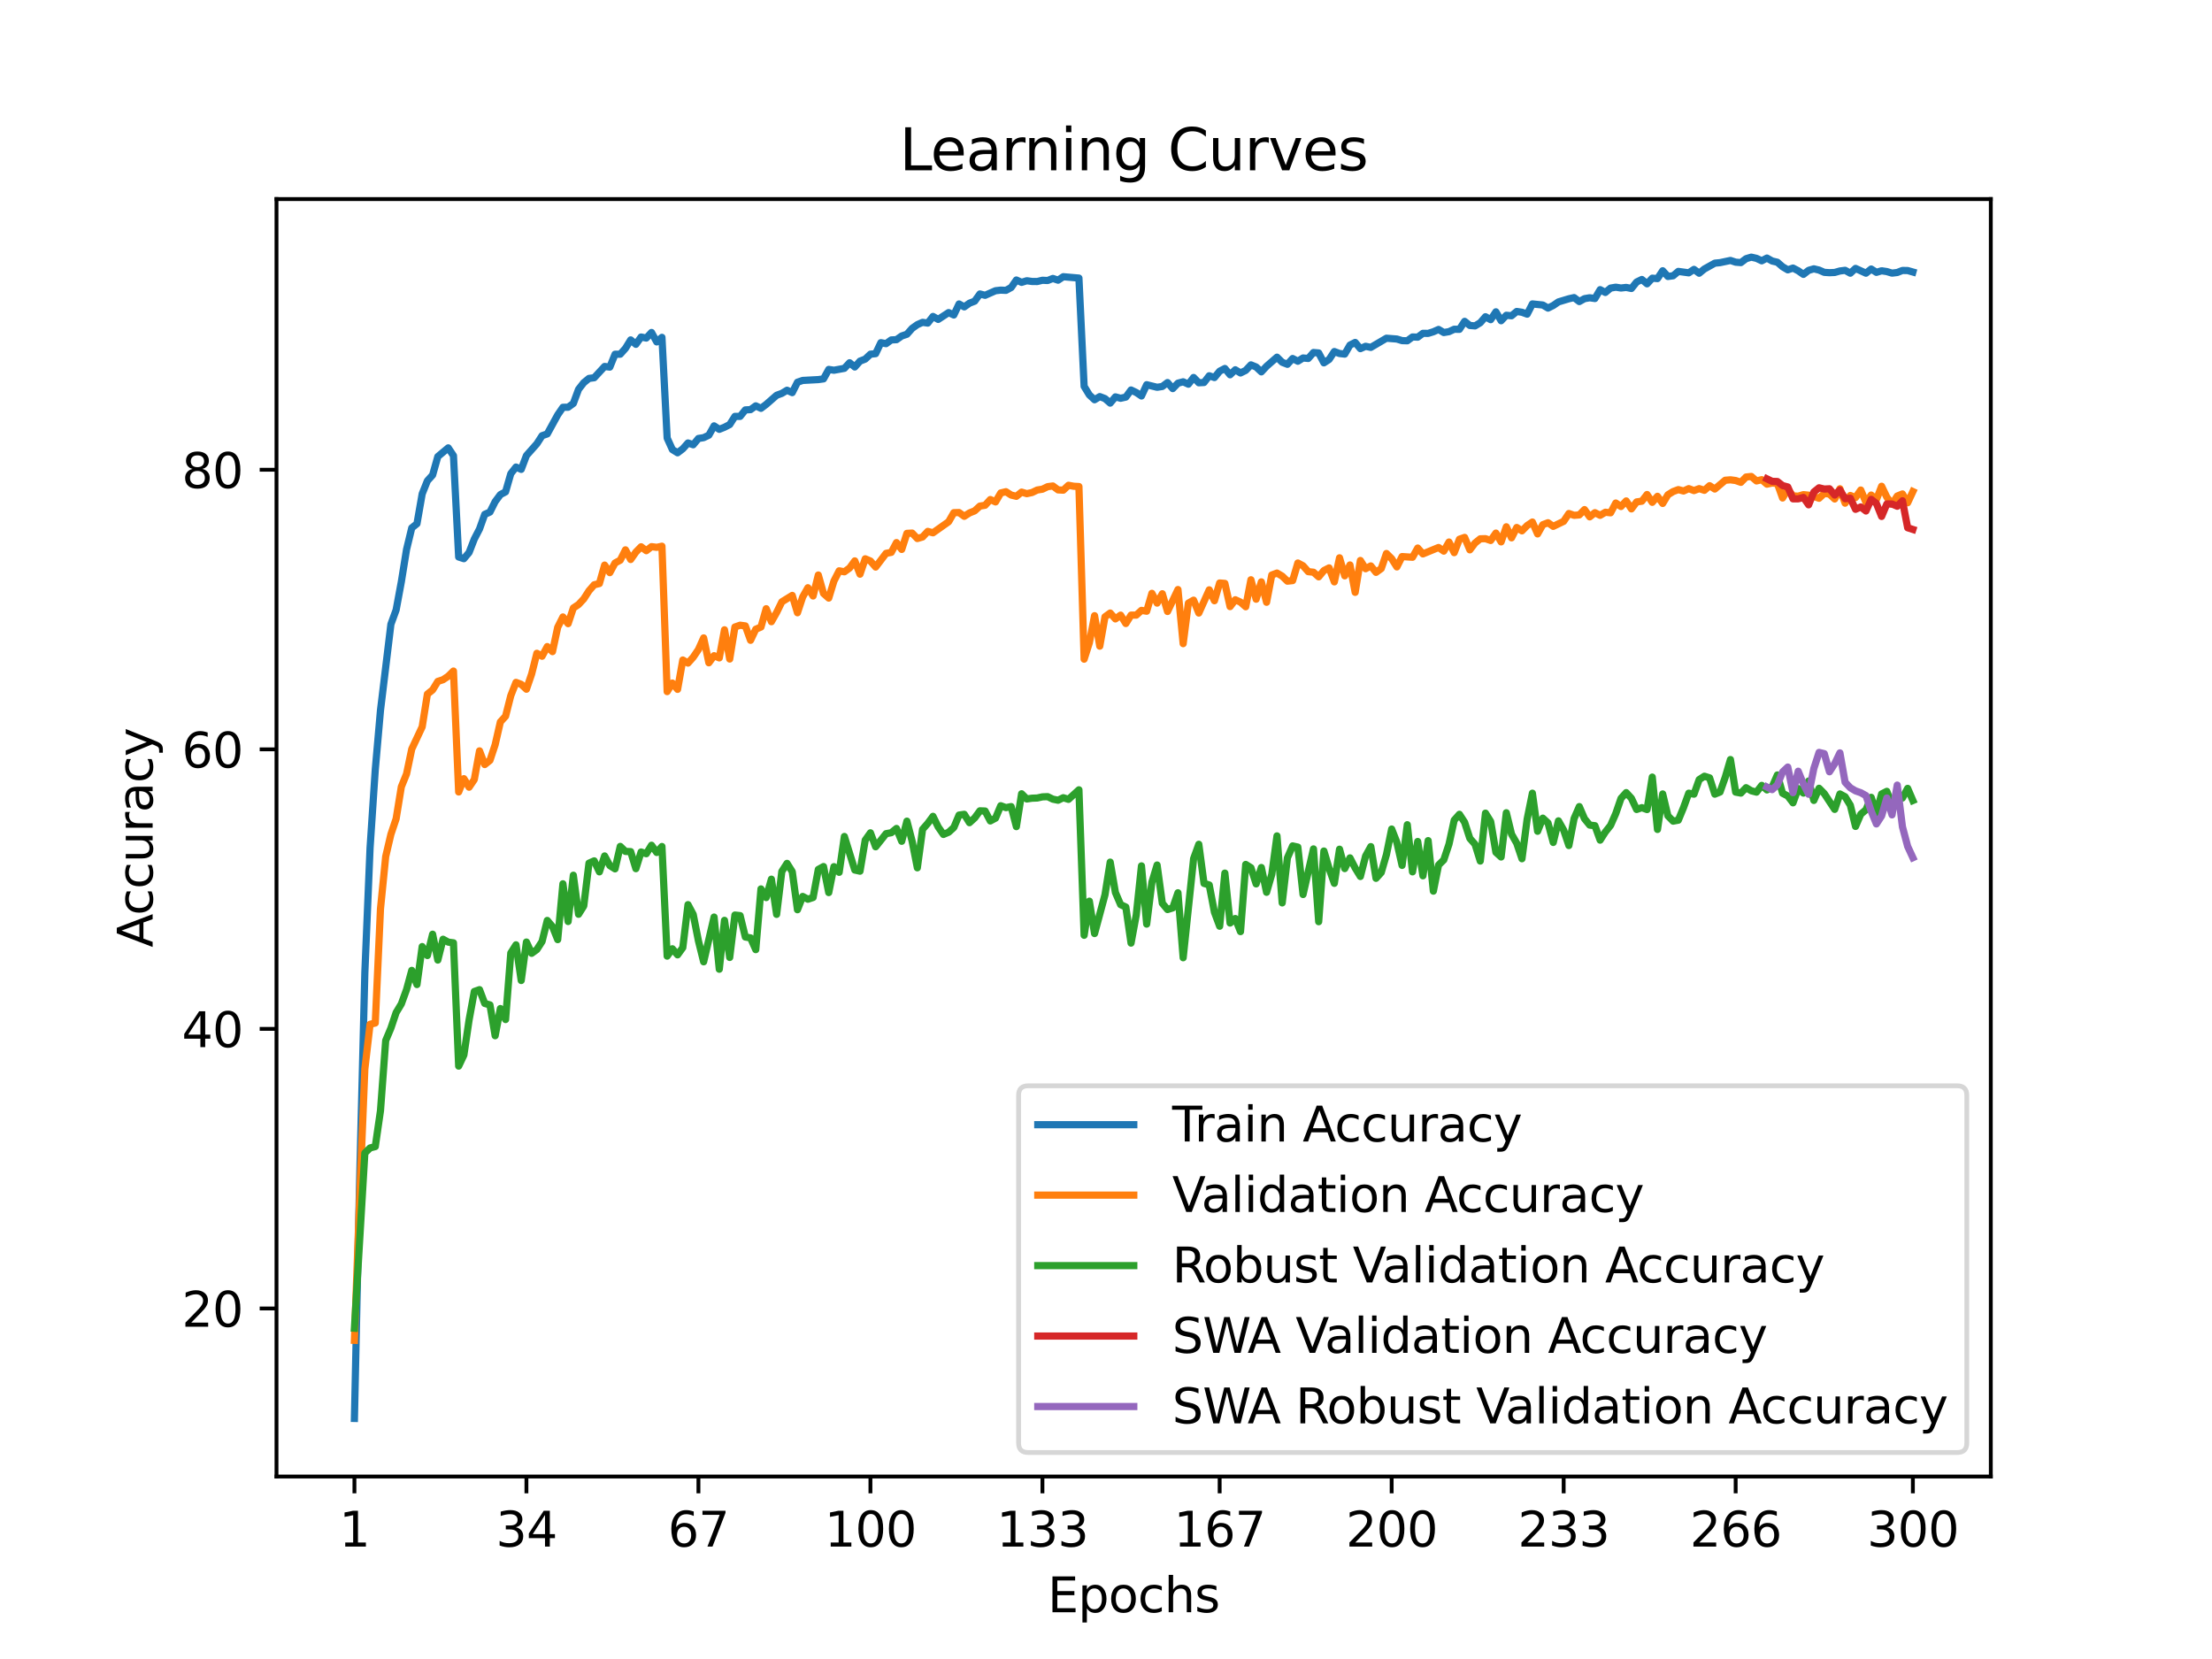 <?xml version="1.0" encoding="utf-8" standalone="no"?>
<!DOCTYPE svg PUBLIC "-//W3C//DTD SVG 1.1//EN"
  "http://www.w3.org/Graphics/SVG/1.1/DTD/svg11.dtd">
<svg xmlns:xlink="http://www.w3.org/1999/xlink" width="460.8pt" height="345.6pt" viewBox="0 0 460.8 345.6" xmlns="http://www.w3.org/2000/svg" version="1.1">
 <defs>
  <style type="text/css">*{stroke-linejoin: round; stroke-linecap: butt}</style>
 </defs>
 <g id="figure_1">
  <g id="patch_1">
   <path d="M 0 345.6 
L 460.8 345.6 
L 460.8 0 
L 0 0 
z
" style="fill: #ffffff"/>
  </g>
  <g id="axes_1">
   <g id="patch_2">
    <path d="M 57.6 307.584 
L 414.72 307.584 
L 414.72 41.472 
L 57.6 41.472 
z
" style="fill: #ffffff"/>
   </g>
   <g id="matplotlib.axis_1">
    <g id="xtick_1">
     <g id="line2d_1">
      <defs>
       <path id="m05149f9634" d="M 0 0 
L 0 3.5 
" style="stroke: #000000; stroke-width: 0.8"/>
      </defs>
      <g>
       <use xlink:href="#m05149f9634" x="73.833" y="307.584" style="stroke: #000000; stroke-width: 0.8"/>
      </g>
     </g>
     <g id="text_1">
      <!-- 1 -->
      <g transform="translate(70.651 322.182) scale(0.1 -0.1)">
       <defs>
        <path id="DejaVuSans-31" d="M 794 531 
L 1825 531 
L 1825 4091 
L 703 3866 
L 703 4441 
L 1819 4666 
L 2450 4666 
L 2450 531 
L 3481 531 
L 3481 0 
L 794 0 
L 794 531 
z
" transform="scale(0.016)"/>
       </defs>
       <use xlink:href="#DejaVuSans-31"/>
      </g>
     </g>
    </g>
    <g id="xtick_2">
     <g id="line2d_2">
      <g>
       <use xlink:href="#m05149f9634" x="109.664" y="307.584" style="stroke: #000000; stroke-width: 0.8"/>
      </g>
     </g>
     <g id="text_2">
      <!-- 34 -->
      <g transform="translate(103.302 322.182) scale(0.1 -0.1)">
       <defs>
        <path id="DejaVuSans-33" d="M 2597 2516 
Q 3050 2419 3304 2112 
Q 3559 1806 3559 1356 
Q 3559 666 3084 287 
Q 2609 -91 1734 -91 
Q 1441 -91 1130 -33 
Q 819 25 488 141 
L 488 750 
Q 750 597 1062 519 
Q 1375 441 1716 441 
Q 2309 441 2620 675 
Q 2931 909 2931 1356 
Q 2931 1769 2642 2001 
Q 2353 2234 1838 2234 
L 1294 2234 
L 1294 2753 
L 1863 2753 
Q 2328 2753 2575 2939 
Q 2822 3125 2822 3475 
Q 2822 3834 2567 4026 
Q 2313 4219 1838 4219 
Q 1578 4219 1281 4162 
Q 984 4106 628 3988 
L 628 4550 
Q 988 4650 1302 4700 
Q 1616 4750 1894 4750 
Q 2613 4750 3031 4423 
Q 3450 4097 3450 3541 
Q 3450 3153 3228 2886 
Q 3006 2619 2597 2516 
z
" transform="scale(0.016)"/>
        <path id="DejaVuSans-34" d="M 2419 4116 
L 825 1625 
L 2419 1625 
L 2419 4116 
z
M 2253 4666 
L 3047 4666 
L 3047 1625 
L 3713 1625 
L 3713 1100 
L 3047 1100 
L 3047 0 
L 2419 0 
L 2419 1100 
L 313 1100 
L 313 1709 
L 2253 4666 
z
" transform="scale(0.016)"/>
       </defs>
       <use xlink:href="#DejaVuSans-33"/>
       <use xlink:href="#DejaVuSans-34" x="63.623"/>
      </g>
     </g>
    </g>
    <g id="xtick_3">
     <g id="line2d_3">
      <g>
       <use xlink:href="#m05149f9634" x="145.496" y="307.584" style="stroke: #000000; stroke-width: 0.8"/>
      </g>
     </g>
     <g id="text_3">
      <!-- 67 -->
      <g transform="translate(139.133 322.182) scale(0.1 -0.1)">
       <defs>
        <path id="DejaVuSans-36" d="M 2113 2584 
Q 1688 2584 1439 2293 
Q 1191 2003 1191 1497 
Q 1191 994 1439 701 
Q 1688 409 2113 409 
Q 2538 409 2786 701 
Q 3034 994 3034 1497 
Q 3034 2003 2786 2293 
Q 2538 2584 2113 2584 
z
M 3366 4563 
L 3366 3988 
Q 3128 4100 2886 4159 
Q 2644 4219 2406 4219 
Q 1781 4219 1451 3797 
Q 1122 3375 1075 2522 
Q 1259 2794 1537 2939 
Q 1816 3084 2150 3084 
Q 2853 3084 3261 2657 
Q 3669 2231 3669 1497 
Q 3669 778 3244 343 
Q 2819 -91 2113 -91 
Q 1303 -91 875 529 
Q 447 1150 447 2328 
Q 447 3434 972 4092 
Q 1497 4750 2381 4750 
Q 2619 4750 2861 4703 
Q 3103 4656 3366 4563 
z
" transform="scale(0.016)"/>
        <path id="DejaVuSans-37" d="M 525 4666 
L 3525 4666 
L 3525 4397 
L 1831 0 
L 1172 0 
L 2766 4134 
L 525 4134 
L 525 4666 
z
" transform="scale(0.016)"/>
       </defs>
       <use xlink:href="#DejaVuSans-36"/>
       <use xlink:href="#DejaVuSans-37" x="63.623"/>
      </g>
     </g>
    </g>
    <g id="xtick_4">
     <g id="line2d_4">
      <g>
       <use xlink:href="#m05149f9634" x="181.327" y="307.584" style="stroke: #000000; stroke-width: 0.8"/>
      </g>
     </g>
     <g id="text_4">
      <!-- 100 -->
      <g transform="translate(171.783 322.182) scale(0.1 -0.1)">
       <defs>
        <path id="DejaVuSans-30" d="M 2034 4250 
Q 1547 4250 1301 3770 
Q 1056 3291 1056 2328 
Q 1056 1369 1301 889 
Q 1547 409 2034 409 
Q 2525 409 2770 889 
Q 3016 1369 3016 2328 
Q 3016 3291 2770 3770 
Q 2525 4250 2034 4250 
z
M 2034 4750 
Q 2819 4750 3233 4129 
Q 3647 3509 3647 2328 
Q 3647 1150 3233 529 
Q 2819 -91 2034 -91 
Q 1250 -91 836 529 
Q 422 1150 422 2328 
Q 422 3509 836 4129 
Q 1250 4750 2034 4750 
z
" transform="scale(0.016)"/>
       </defs>
       <use xlink:href="#DejaVuSans-31"/>
       <use xlink:href="#DejaVuSans-30" x="63.623"/>
       <use xlink:href="#DejaVuSans-30" x="127.246"/>
      </g>
     </g>
    </g>
    <g id="xtick_5">
     <g id="line2d_5">
      <g>
       <use xlink:href="#m05149f9634" x="217.158" y="307.584" style="stroke: #000000; stroke-width: 0.8"/>
      </g>
     </g>
     <g id="text_5">
      <!-- 133 -->
      <g transform="translate(207.615 322.182) scale(0.1 -0.1)">
       <use xlink:href="#DejaVuSans-31"/>
       <use xlink:href="#DejaVuSans-33" x="63.623"/>
       <use xlink:href="#DejaVuSans-33" x="127.246"/>
      </g>
     </g>
    </g>
    <g id="xtick_6">
     <g id="line2d_6">
      <g>
       <use xlink:href="#m05149f9634" x="254.076" y="307.584" style="stroke: #000000; stroke-width: 0.8"/>
      </g>
     </g>
     <g id="text_6">
      <!-- 167 -->
      <g transform="translate(244.532 322.182) scale(0.1 -0.1)">
       <use xlink:href="#DejaVuSans-31"/>
       <use xlink:href="#DejaVuSans-36" x="63.623"/>
       <use xlink:href="#DejaVuSans-37" x="127.246"/>
      </g>
     </g>
    </g>
    <g id="xtick_7">
     <g id="line2d_7">
      <g>
       <use xlink:href="#m05149f9634" x="289.907" y="307.584" style="stroke: #000000; stroke-width: 0.8"/>
      </g>
     </g>
     <g id="text_7">
      <!-- 200 -->
      <g transform="translate(280.363 322.182) scale(0.1 -0.1)">
       <defs>
        <path id="DejaVuSans-32" d="M 1228 531 
L 3431 531 
L 3431 0 
L 469 0 
L 469 531 
Q 828 903 1448 1529 
Q 2069 2156 2228 2338 
Q 2531 2678 2651 2914 
Q 2772 3150 2772 3378 
Q 2772 3750 2511 3984 
Q 2250 4219 1831 4219 
Q 1534 4219 1204 4116 
Q 875 4013 500 3803 
L 500 4441 
Q 881 4594 1212 4672 
Q 1544 4750 1819 4750 
Q 2544 4750 2975 4387 
Q 3406 4025 3406 3419 
Q 3406 3131 3298 2873 
Q 3191 2616 2906 2266 
Q 2828 2175 2409 1742 
Q 1991 1309 1228 531 
z
" transform="scale(0.016)"/>
       </defs>
       <use xlink:href="#DejaVuSans-32"/>
       <use xlink:href="#DejaVuSans-30" x="63.623"/>
       <use xlink:href="#DejaVuSans-30" x="127.246"/>
      </g>
     </g>
    </g>
    <g id="xtick_8">
     <g id="line2d_8">
      <g>
       <use xlink:href="#m05149f9634" x="325.739" y="307.584" style="stroke: #000000; stroke-width: 0.8"/>
      </g>
     </g>
     <g id="text_8">
      <!-- 233 -->
      <g transform="translate(316.195 322.182) scale(0.1 -0.1)">
       <use xlink:href="#DejaVuSans-32"/>
       <use xlink:href="#DejaVuSans-33" x="63.623"/>
       <use xlink:href="#DejaVuSans-33" x="127.246"/>
      </g>
     </g>
    </g>
    <g id="xtick_9">
     <g id="line2d_9">
      <g>
       <use xlink:href="#m05149f9634" x="361.57" y="307.584" style="stroke: #000000; stroke-width: 0.8"/>
      </g>
     </g>
     <g id="text_9">
      <!-- 266 -->
      <g transform="translate(352.026 322.182) scale(0.1 -0.1)">
       <use xlink:href="#DejaVuSans-32"/>
       <use xlink:href="#DejaVuSans-36" x="63.623"/>
       <use xlink:href="#DejaVuSans-36" x="127.246"/>
      </g>
     </g>
    </g>
    <g id="xtick_10">
     <g id="line2d_10">
      <g>
       <use xlink:href="#m05149f9634" x="398.487" y="307.584" style="stroke: #000000; stroke-width: 0.8"/>
      </g>
     </g>
     <g id="text_10">
      <!-- 300 -->
      <g transform="translate(388.944 322.182) scale(0.1 -0.1)">
       <use xlink:href="#DejaVuSans-33"/>
       <use xlink:href="#DejaVuSans-30" x="63.623"/>
       <use xlink:href="#DejaVuSans-30" x="127.246"/>
      </g>
     </g>
    </g>
    <g id="text_11">
     <!-- Epochs -->
     <g transform="translate(218.244 335.861) scale(0.1 -0.1)">
      <defs>
       <path id="DejaVuSans-45" d="M 628 4666 
L 3578 4666 
L 3578 4134 
L 1259 4134 
L 1259 2753 
L 3481 2753 
L 3481 2222 
L 1259 2222 
L 1259 531 
L 3634 531 
L 3634 0 
L 628 0 
L 628 4666 
z
" transform="scale(0.016)"/>
       <path id="DejaVuSans-70" d="M 1159 525 
L 1159 -1331 
L 581 -1331 
L 581 3500 
L 1159 3500 
L 1159 2969 
Q 1341 3281 1617 3432 
Q 1894 3584 2278 3584 
Q 2916 3584 3314 3078 
Q 3713 2572 3713 1747 
Q 3713 922 3314 415 
Q 2916 -91 2278 -91 
Q 1894 -91 1617 61 
Q 1341 213 1159 525 
z
M 3116 1747 
Q 3116 2381 2855 2742 
Q 2594 3103 2138 3103 
Q 1681 3103 1420 2742 
Q 1159 2381 1159 1747 
Q 1159 1113 1420 752 
Q 1681 391 2138 391 
Q 2594 391 2855 752 
Q 3116 1113 3116 1747 
z
" transform="scale(0.016)"/>
       <path id="DejaVuSans-6f" d="M 1959 3097 
Q 1497 3097 1228 2736 
Q 959 2375 959 1747 
Q 959 1119 1226 758 
Q 1494 397 1959 397 
Q 2419 397 2687 759 
Q 2956 1122 2956 1747 
Q 2956 2369 2687 2733 
Q 2419 3097 1959 3097 
z
M 1959 3584 
Q 2709 3584 3137 3096 
Q 3566 2609 3566 1747 
Q 3566 888 3137 398 
Q 2709 -91 1959 -91 
Q 1206 -91 779 398 
Q 353 888 353 1747 
Q 353 2609 779 3096 
Q 1206 3584 1959 3584 
z
" transform="scale(0.016)"/>
       <path id="DejaVuSans-63" d="M 3122 3366 
L 3122 2828 
Q 2878 2963 2633 3030 
Q 2388 3097 2138 3097 
Q 1578 3097 1268 2742 
Q 959 2388 959 1747 
Q 959 1106 1268 751 
Q 1578 397 2138 397 
Q 2388 397 2633 464 
Q 2878 531 3122 666 
L 3122 134 
Q 2881 22 2623 -34 
Q 2366 -91 2075 -91 
Q 1284 -91 818 406 
Q 353 903 353 1747 
Q 353 2603 823 3093 
Q 1294 3584 2113 3584 
Q 2378 3584 2631 3529 
Q 2884 3475 3122 3366 
z
" transform="scale(0.016)"/>
       <path id="DejaVuSans-68" d="M 3513 2113 
L 3513 0 
L 2938 0 
L 2938 2094 
Q 2938 2591 2744 2837 
Q 2550 3084 2163 3084 
Q 1697 3084 1428 2787 
Q 1159 2491 1159 1978 
L 1159 0 
L 581 0 
L 581 4863 
L 1159 4863 
L 1159 2956 
Q 1366 3272 1645 3428 
Q 1925 3584 2291 3584 
Q 2894 3584 3203 3211 
Q 3513 2838 3513 2113 
z
" transform="scale(0.016)"/>
       <path id="DejaVuSans-73" d="M 2834 3397 
L 2834 2853 
Q 2591 2978 2328 3040 
Q 2066 3103 1784 3103 
Q 1356 3103 1142 2972 
Q 928 2841 928 2578 
Q 928 2378 1081 2264 
Q 1234 2150 1697 2047 
L 1894 2003 
Q 2506 1872 2764 1633 
Q 3022 1394 3022 966 
Q 3022 478 2636 193 
Q 2250 -91 1575 -91 
Q 1294 -91 989 -36 
Q 684 19 347 128 
L 347 722 
Q 666 556 975 473 
Q 1284 391 1588 391 
Q 1994 391 2212 530 
Q 2431 669 2431 922 
Q 2431 1156 2273 1281 
Q 2116 1406 1581 1522 
L 1381 1569 
Q 847 1681 609 1914 
Q 372 2147 372 2553 
Q 372 3047 722 3315 
Q 1072 3584 1716 3584 
Q 2034 3584 2315 3537 
Q 2597 3491 2834 3397 
z
" transform="scale(0.016)"/>
      </defs>
      <use xlink:href="#DejaVuSans-45"/>
      <use xlink:href="#DejaVuSans-70" x="63.184"/>
      <use xlink:href="#DejaVuSans-6f" x="126.66"/>
      <use xlink:href="#DejaVuSans-63" x="187.842"/>
      <use xlink:href="#DejaVuSans-68" x="242.822"/>
      <use xlink:href="#DejaVuSans-73" x="306.201"/>
     </g>
    </g>
   </g>
   <g id="matplotlib.axis_2">
    <g id="ytick_1">
     <g id="line2d_11">
      <defs>
       <path id="m25a50c4b3a" d="M 0 0 
L -3.5 0 
" style="stroke: #000000; stroke-width: 0.8"/>
      </defs>
      <g>
       <use xlink:href="#m25a50c4b3a" x="57.6" y="272.577" style="stroke: #000000; stroke-width: 0.8"/>
      </g>
     </g>
     <g id="text_12">
      <!-- 20 -->
      <g transform="translate(37.875 276.376) scale(0.1 -0.1)">
       <use xlink:href="#DejaVuSans-32"/>
       <use xlink:href="#DejaVuSans-30" x="63.623"/>
      </g>
     </g>
    </g>
    <g id="ytick_2">
     <g id="line2d_12">
      <g>
       <use xlink:href="#m25a50c4b3a" x="57.6" y="214.337" style="stroke: #000000; stroke-width: 0.8"/>
      </g>
     </g>
     <g id="text_13">
      <!-- 40 -->
      <g transform="translate(37.875 218.137) scale(0.1 -0.1)">
       <use xlink:href="#DejaVuSans-34"/>
       <use xlink:href="#DejaVuSans-30" x="63.623"/>
      </g>
     </g>
    </g>
    <g id="ytick_3">
     <g id="line2d_13">
      <g>
       <use xlink:href="#m25a50c4b3a" x="57.6" y="156.098" style="stroke: #000000; stroke-width: 0.8"/>
      </g>
     </g>
     <g id="text_14">
      <!-- 60 -->
      <g transform="translate(37.875 159.897) scale(0.1 -0.1)">
       <use xlink:href="#DejaVuSans-36"/>
       <use xlink:href="#DejaVuSans-30" x="63.623"/>
      </g>
     </g>
    </g>
    <g id="ytick_4">
     <g id="line2d_14">
      <g>
       <use xlink:href="#m25a50c4b3a" x="57.6" y="97.859" style="stroke: #000000; stroke-width: 0.8"/>
      </g>
     </g>
     <g id="text_15">
      <!-- 80 -->
      <g transform="translate(37.875 101.658) scale(0.1 -0.1)">
       <defs>
        <path id="DejaVuSans-38" d="M 2034 2216 
Q 1584 2216 1326 1975 
Q 1069 1734 1069 1313 
Q 1069 891 1326 650 
Q 1584 409 2034 409 
Q 2484 409 2743 651 
Q 3003 894 3003 1313 
Q 3003 1734 2745 1975 
Q 2488 2216 2034 2216 
z
M 1403 2484 
Q 997 2584 770 2862 
Q 544 3141 544 3541 
Q 544 4100 942 4425 
Q 1341 4750 2034 4750 
Q 2731 4750 3128 4425 
Q 3525 4100 3525 3541 
Q 3525 3141 3298 2862 
Q 3072 2584 2669 2484 
Q 3125 2378 3379 2068 
Q 3634 1759 3634 1313 
Q 3634 634 3220 271 
Q 2806 -91 2034 -91 
Q 1263 -91 848 271 
Q 434 634 434 1313 
Q 434 1759 690 2068 
Q 947 2378 1403 2484 
z
M 1172 3481 
Q 1172 3119 1398 2916 
Q 1625 2713 2034 2713 
Q 2441 2713 2670 2916 
Q 2900 3119 2900 3481 
Q 2900 3844 2670 4047 
Q 2441 4250 2034 4250 
Q 1625 4250 1398 4047 
Q 1172 3844 1172 3481 
z
" transform="scale(0.016)"/>
       </defs>
       <use xlink:href="#DejaVuSans-38"/>
       <use xlink:href="#DejaVuSans-30" x="63.623"/>
      </g>
     </g>
    </g>
    <g id="text_16">
     <!-- Accuracy -->
     <g transform="translate(31.795 197.356) rotate(-90) scale(0.1 -0.1)">
      <defs>
       <path id="DejaVuSans-41" d="M 2188 4044 
L 1331 1722 
L 3047 1722 
L 2188 4044 
z
M 1831 4666 
L 2547 4666 
L 4325 0 
L 3669 0 
L 3244 1197 
L 1141 1197 
L 716 0 
L 50 0 
L 1831 4666 
z
" transform="scale(0.016)"/>
       <path id="DejaVuSans-75" d="M 544 1381 
L 544 3500 
L 1119 3500 
L 1119 1403 
Q 1119 906 1312 657 
Q 1506 409 1894 409 
Q 2359 409 2629 706 
Q 2900 1003 2900 1516 
L 2900 3500 
L 3475 3500 
L 3475 0 
L 2900 0 
L 2900 538 
Q 2691 219 2414 64 
Q 2138 -91 1772 -91 
Q 1169 -91 856 284 
Q 544 659 544 1381 
z
M 1991 3584 
L 1991 3584 
z
" transform="scale(0.016)"/>
       <path id="DejaVuSans-72" d="M 2631 2963 
Q 2534 3019 2420 3045 
Q 2306 3072 2169 3072 
Q 1681 3072 1420 2755 
Q 1159 2438 1159 1844 
L 1159 0 
L 581 0 
L 581 3500 
L 1159 3500 
L 1159 2956 
Q 1341 3275 1631 3429 
Q 1922 3584 2338 3584 
Q 2397 3584 2469 3576 
Q 2541 3569 2628 3553 
L 2631 2963 
z
" transform="scale(0.016)"/>
       <path id="DejaVuSans-61" d="M 2194 1759 
Q 1497 1759 1228 1600 
Q 959 1441 959 1056 
Q 959 750 1161 570 
Q 1363 391 1709 391 
Q 2188 391 2477 730 
Q 2766 1069 2766 1631 
L 2766 1759 
L 2194 1759 
z
M 3341 1997 
L 3341 0 
L 2766 0 
L 2766 531 
Q 2569 213 2275 61 
Q 1981 -91 1556 -91 
Q 1019 -91 701 211 
Q 384 513 384 1019 
Q 384 1609 779 1909 
Q 1175 2209 1959 2209 
L 2766 2209 
L 2766 2266 
Q 2766 2663 2505 2880 
Q 2244 3097 1772 3097 
Q 1472 3097 1187 3025 
Q 903 2953 641 2809 
L 641 3341 
Q 956 3463 1253 3523 
Q 1550 3584 1831 3584 
Q 2591 3584 2966 3190 
Q 3341 2797 3341 1997 
z
" transform="scale(0.016)"/>
       <path id="DejaVuSans-79" d="M 2059 -325 
Q 1816 -950 1584 -1140 
Q 1353 -1331 966 -1331 
L 506 -1331 
L 506 -850 
L 844 -850 
Q 1081 -850 1212 -737 
Q 1344 -625 1503 -206 
L 1606 56 
L 191 3500 
L 800 3500 
L 1894 763 
L 2988 3500 
L 3597 3500 
L 2059 -325 
z
" transform="scale(0.016)"/>
      </defs>
      <use xlink:href="#DejaVuSans-41"/>
      <use xlink:href="#DejaVuSans-63" x="66.658"/>
      <use xlink:href="#DejaVuSans-63" x="121.639"/>
      <use xlink:href="#DejaVuSans-75" x="176.619"/>
      <use xlink:href="#DejaVuSans-72" x="239.998"/>
      <use xlink:href="#DejaVuSans-61" x="281.111"/>
      <use xlink:href="#DejaVuSans-63" x="342.391"/>
      <use xlink:href="#DejaVuSans-79" x="397.371"/>
     </g>
    </g>
   </g>
   <g id="line2d_15">
    <path d="M 73.833 295.488 
L 74.919 245.792 
L 76.004 202.637 
L 77.09 176.645 
L 78.176 160.326 
L 79.262 147.974 
L 81.433 130.042 
L 82.519 127.066 
L 83.605 121.195 
L 84.691 114.469 
L 85.777 109.973 
L 86.862 109.099 
L 87.948 102.879 
L 89.034 100.165 
L 90.12 98.96 
L 91.206 95.11 
L 93.377 93.299 
L 94.463 94.924 
L 95.549 116.03 
L 96.635 116.385 
L 97.72 115.092 
L 98.806 112.291 
L 99.892 110.194 
L 100.978 107.148 
L 102.064 106.671 
L 103.149 104.498 
L 104.235 103.036 
L 105.321 102.46 
L 106.407 98.674 
L 107.493 97.294 
L 108.578 97.777 
L 109.664 94.9 
L 111.836 92.449 
L 112.922 90.765 
L 114.007 90.393 
L 116.179 86.427 
L 117.265 84.848 
L 118.351 84.831 
L 119.436 84.045 
L 120.522 81.104 
L 121.608 79.717 
L 122.694 78.832 
L 123.78 78.692 
L 125.951 76.34 
L 127.037 76.473 
L 128.123 73.794 
L 129.209 73.783 
L 130.294 72.571 
L 131.38 70.807 
L 132.466 71.727 
L 133.552 70.207 
L 134.638 70.422 
L 135.723 69.258 
L 136.809 71.226 
L 137.895 70.277 
L 138.981 91.255 
L 140.067 93.654 
L 141.152 94.324 
L 142.238 93.497 
L 143.324 92.28 
L 144.41 92.652 
L 145.496 91.342 
L 146.581 91.173 
L 147.667 90.655 
L 148.753 88.715 
L 149.839 89.438 
L 150.925 89.001 
L 152.01 88.442 
L 153.096 86.741 
L 154.182 86.741 
L 155.268 85.39 
L 156.354 85.332 
L 157.439 84.545 
L 158.525 85.064 
L 159.611 84.243 
L 161.783 82.344 
L 162.868 81.948 
L 163.954 81.296 
L 165.04 81.791 
L 166.126 79.624 
L 167.212 79.252 
L 170.469 79.077 
L 171.555 78.925 
L 172.641 76.957 
L 173.726 77.126 
L 175.898 76.73 
L 176.984 75.565 
L 178.07 76.45 
L 179.155 75.227 
L 180.241 74.808 
L 181.327 73.783 
L 182.413 73.672 
L 183.499 71.383 
L 184.584 71.593 
L 185.67 70.813 
L 186.756 70.76 
L 187.842 69.991 
L 188.928 69.63 
L 190.013 68.402 
L 191.099 67.633 
L 192.185 67.149 
L 193.271 67.301 
L 194.357 65.921 
L 195.442 66.538 
L 197.614 65.117 
L 198.7 65.618 
L 199.786 63.323 
L 200.871 63.929 
L 201.957 63.16 
L 203.043 62.741 
L 204.129 61.238 
L 205.215 61.518 
L 207.386 60.563 
L 208.472 60.44 
L 209.558 60.487 
L 210.644 59.893 
L 211.729 58.332 
L 212.815 58.821 
L 213.901 58.483 
L 214.987 58.635 
L 216.073 58.646 
L 217.158 58.384 
L 218.244 58.437 
L 219.33 58.006 
L 220.416 58.367 
L 221.502 57.645 
L 224.759 57.93 
L 225.845 80.486 
L 226.931 82.268 
L 228.016 83.276 
L 229.102 82.618 
L 230.188 83.031 
L 231.274 83.975 
L 232.36 82.676 
L 233.445 82.967 
L 234.531 82.723 
L 235.617 81.243 
L 236.703 81.767 
L 237.789 82.49 
L 238.875 80.143 
L 241.046 80.678 
L 242.132 80.509 
L 243.218 79.694 
L 244.304 80.952 
L 245.389 79.822 
L 246.475 79.537 
L 247.561 80.032 
L 248.647 78.634 
L 249.733 79.741 
L 250.818 79.682 
L 251.904 78.279 
L 252.99 78.652 
L 254.076 77.324 
L 255.162 76.765 
L 256.247 78.075 
L 257.333 77.033 
L 258.419 77.697 
L 259.505 77.161 
L 260.591 76.008 
L 261.676 76.45 
L 262.762 77.464 
L 263.848 76.299 
L 266.02 74.406 
L 267.105 75.472 
L 268.191 75.891 
L 269.277 74.686 
L 270.363 75.25 
L 271.449 74.575 
L 272.534 74.674 
L 273.62 73.433 
L 274.706 73.527 
L 275.792 75.588 
L 276.878 74.884 
L 277.963 73.235 
L 279.049 73.643 
L 280.135 73.765 
L 281.221 71.89 
L 282.307 71.337 
L 283.392 72.63 
L 284.478 72.14 
L 285.564 72.368 
L 288.821 70.457 
L 290.993 70.626 
L 292.079 70.958 
L 293.165 70.993 
L 294.25 70.195 
L 295.336 70.236 
L 296.422 69.438 
L 297.508 69.45 
L 298.594 69.112 
L 299.679 68.629 
L 300.765 69.275 
L 301.851 69.089 
L 302.937 68.588 
L 304.023 68.605 
L 305.108 66.946 
L 306.194 67.802 
L 307.28 67.889 
L 308.366 67.231 
L 309.452 65.979 
L 310.537 66.596 
L 311.623 64.96 
L 312.709 66.817 
L 313.795 65.676 
L 314.881 65.781 
L 315.966 64.884 
L 317.052 65.047 
L 318.138 65.443 
L 319.224 63.317 
L 321.395 63.539 
L 322.481 64.179 
L 323.567 63.638 
L 324.653 62.892 
L 326.824 62.24 
L 327.91 61.995 
L 328.996 62.822 
L 330.082 62.217 
L 331.168 62.03 
L 332.253 62.187 
L 333.339 60.341 
L 334.425 60.924 
L 335.511 60.015 
L 336.597 59.829 
L 337.682 59.998 
L 338.768 59.875 
L 339.854 60.097 
L 340.94 58.745 
L 342.026 58.221 
L 343.111 59.124 
L 344.197 57.953 
L 345.283 58.035 
L 346.369 56.404 
L 347.455 57.592 
L 348.54 57.447 
L 349.626 56.538 
L 351.798 56.835 
L 352.884 56.119 
L 353.969 56.917 
L 355.055 56.032 
L 357.227 54.82 
L 358.313 54.715 
L 360.484 54.255 
L 361.57 54.616 
L 362.656 54.704 
L 363.742 53.888 
L 364.827 53.568 
L 365.913 53.818 
L 366.999 54.331 
L 368.085 53.76 
L 369.171 54.372 
L 370.256 54.628 
L 371.342 55.571 
L 372.428 56.212 
L 373.514 55.845 
L 374.6 56.41 
L 375.685 57.161 
L 376.771 56.317 
L 377.857 56.002 
L 378.943 56.264 
L 380.029 56.736 
L 381.114 56.806 
L 382.2 56.76 
L 383.286 56.451 
L 384.372 56.311 
L 385.458 56.911 
L 386.543 55.915 
L 388.715 56.911 
L 389.801 56.043 
L 390.887 56.736 
L 391.972 56.41 
L 393.058 56.573 
L 394.144 56.899 
L 395.23 56.765 
L 396.316 56.34 
L 397.401 56.358 
L 398.487 56.666 
L 398.487 56.666 
" clip-path="url(#pe8c7f9ce45)" style="fill: none; stroke: #1f77b4; stroke-width: 1.5; stroke-linecap: square"/>
   </g>
   <g id="line2d_16">
    <path d="M 73.833 279.216 
L 74.919 249.397 
L 76.004 222.695 
L 77.09 213.376 
L 78.176 213.114 
L 79.262 189.324 
L 80.348 178.433 
L 81.433 173.803 
L 82.519 170.571 
L 83.605 163.902 
L 84.691 161.223 
L 85.777 156.04 
L 87.948 151.41 
L 89.034 144.596 
L 90.12 143.722 
L 91.206 141.946 
L 92.291 141.597 
L 93.377 140.869 
L 94.463 139.791 
L 95.549 164.98 
L 96.635 162.213 
L 97.72 163.99 
L 98.806 162.388 
L 99.892 156.419 
L 100.978 159.272 
L 102.064 158.399 
L 103.149 155.137 
L 104.235 150.391 
L 105.321 149.197 
L 106.407 144.916 
L 107.493 142.15 
L 108.578 142.558 
L 109.664 143.577 
L 110.75 140.403 
L 111.836 136.093 
L 112.922 136.705 
L 114.007 134.695 
L 115.093 135.744 
L 116.179 130.677 
L 117.265 128.522 
L 118.351 129.92 
L 119.436 126.658 
L 120.522 125.93 
L 121.608 124.765 
L 122.694 123.077 
L 123.78 121.824 
L 124.865 121.562 
L 125.951 117.719 
L 127.037 119.291 
L 128.123 117.282 
L 129.209 116.699 
L 130.294 114.544 
L 131.38 116.554 
L 132.466 115.01 
L 133.552 113.904 
L 134.638 114.719 
L 135.723 113.875 
L 136.809 114.02 
L 137.895 113.787 
L 138.981 144.072 
L 140.067 142.295 
L 141.152 143.606 
L 142.238 137.491 
L 143.324 138.131 
L 144.41 136.908 
L 145.496 135.307 
L 146.581 132.89 
L 147.667 138.073 
L 148.753 136.588 
L 149.839 137.054 
L 150.925 131.201 
L 152.01 137.287 
L 153.096 130.619 
L 154.182 130.24 
L 155.268 130.386 
L 156.354 133.385 
L 157.439 131.084 
L 158.525 130.619 
L 159.611 126.804 
L 160.697 129.512 
L 161.783 127.59 
L 162.868 125.377 
L 165.04 124.037 
L 166.126 127.648 
L 167.212 124.358 
L 168.297 122.436 
L 169.383 124.154 
L 170.469 119.786 
L 171.555 123.63 
L 172.641 124.591 
L 173.726 121.038 
L 174.812 118.912 
L 175.898 119.116 
L 176.984 118.33 
L 178.07 116.845 
L 179.155 119.611 
L 180.241 116.408 
L 181.327 116.874 
L 182.413 118.126 
L 184.584 115.272 
L 185.67 115.069 
L 186.756 113.03 
L 187.842 114.457 
L 188.928 111.108 
L 190.013 111.05 
L 191.099 112.186 
L 192.185 111.865 
L 193.271 110.701 
L 194.357 110.992 
L 197.614 108.691 
L 198.7 106.799 
L 199.786 106.77 
L 200.871 107.556 
L 201.957 106.857 
L 203.043 106.42 
L 204.129 105.43 
L 205.215 105.255 
L 206.3 104.061 
L 207.386 104.556 
L 208.472 102.693 
L 209.558 102.431 
L 210.644 103.13 
L 211.729 103.392 
L 212.815 102.518 
L 213.901 102.838 
L 214.987 102.605 
L 216.073 102.081 
L 217.158 101.907 
L 218.244 101.382 
L 219.33 101.237 
L 220.416 102.052 
L 221.502 102.11 
L 222.587 101.091 
L 223.673 101.295 
L 224.759 101.353 
L 225.845 137.316 
L 226.931 133.909 
L 228.016 128.26 
L 229.102 134.608 
L 230.188 128.493 
L 231.274 127.707 
L 232.36 128.93 
L 233.445 128.143 
L 234.531 129.891 
L 235.617 128.143 
L 236.703 128.143 
L 237.789 127.153 
L 238.875 127.328 
L 239.96 123.601 
L 241.046 125.639 
L 242.132 123.688 
L 243.218 127.386 
L 245.389 122.814 
L 246.475 134.084 
L 247.561 125.639 
L 248.647 125.028 
L 249.733 127.707 
L 251.904 122.873 
L 252.99 125.144 
L 254.076 121.446 
L 255.162 121.533 
L 256.247 126.367 
L 257.333 124.94 
L 258.419 125.435 
L 259.505 126.396 
L 260.591 120.776 
L 261.676 124.824 
L 262.762 121.213 
L 263.848 125.464 
L 264.934 119.786 
L 266.02 119.378 
L 267.105 120.019 
L 268.191 121.067 
L 269.277 120.951 
L 270.363 117.282 
L 271.449 117.864 
L 272.534 119.087 
L 273.62 119.204 
L 274.706 120.165 
L 275.792 118.854 
L 276.878 118.301 
L 277.963 121.213 
L 279.049 116.204 
L 280.135 119.961 
L 281.221 117.689 
L 282.307 123.397 
L 283.392 116.758 
L 284.478 118.476 
L 285.564 117.893 
L 286.65 119.233 
L 287.736 118.447 
L 288.821 115.302 
L 289.907 116.379 
L 290.993 118.097 
L 292.079 115.942 
L 294.25 116.088 
L 295.336 114.166 
L 296.422 115.389 
L 299.679 114.049 
L 300.765 114.807 
L 301.851 112.914 
L 302.937 115.127 
L 304.023 112.331 
L 305.108 111.953 
L 306.194 114.544 
L 307.28 113.118 
L 308.366 112.244 
L 309.452 112.215 
L 310.537 112.593 
L 311.623 111.05 
L 312.709 112.885 
L 313.795 109.74 
L 314.881 112.04 
L 315.966 109.885 
L 317.052 110.584 
L 318.138 109.478 
L 319.224 108.75 
L 320.31 111.225 
L 321.395 109.303 
L 322.481 108.895 
L 323.567 109.652 
L 325.739 108.604 
L 326.824 106.973 
L 327.91 107.352 
L 328.996 107.265 
L 330.082 106.158 
L 331.168 107.672 
L 332.253 106.799 
L 333.339 107.352 
L 334.425 106.711 
L 335.511 106.828 
L 336.597 104.789 
L 337.682 105.517 
L 338.768 104.353 
L 339.854 106.012 
L 340.94 104.556 
L 342.026 104.411 
L 343.111 103.013 
L 344.197 104.644 
L 345.283 103.392 
L 346.369 104.877 
L 347.455 103.071 
L 348.54 102.402 
L 349.626 101.994 
L 350.712 102.285 
L 351.798 101.79 
L 352.884 102.198 
L 353.969 101.79 
L 355.055 102.14 
L 356.141 101.179 
L 357.227 101.877 
L 359.398 100.043 
L 360.484 99.956 
L 361.57 100.101 
L 362.656 100.48 
L 363.742 99.373 
L 364.827 99.257 
L 365.913 100.189 
L 366.999 99.926 
L 368.085 100.858 
L 369.171 100.625 
L 370.256 100.713 
L 371.342 103.741 
L 372.428 101.965 
L 373.514 103.304 
L 374.6 103.363 
L 375.685 103.042 
L 376.771 103.159 
L 377.857 103.421 
L 378.943 103.799 
L 380.029 102.78 
L 381.114 102.926 
L 382.2 103.945 
L 383.286 101.819 
L 384.372 104.819 
L 385.458 103.217 
L 386.543 103.654 
L 387.629 102.081 
L 388.715 104.644 
L 389.801 103.13 
L 390.887 104.091 
L 391.972 101.295 
L 393.058 103.566 
L 394.144 105.022 
L 395.23 103.333 
L 396.316 102.897 
L 397.401 104.731 
L 398.487 102.402 
L 398.487 102.402 
" clip-path="url(#pe8c7f9ce45)" style="fill: none; stroke: #ff7f0e; stroke-width: 1.5; stroke-linecap: square"/>
   </g>
   <g id="line2d_17">
    <path d="M 73.833 276.694 
L 76.004 240.204 
L 77.09 239.139 
L 78.176 238.858 
L 79.262 231.367 
L 80.348 216.767 
L 81.433 214.177 
L 82.519 210.943 
L 83.605 209.136 
L 84.691 206.144 
L 85.777 202.147 
L 86.862 205.099 
L 87.948 197.187 
L 89.034 199.055 
L 90.12 194.616 
L 91.206 199.999 
L 92.291 195.661 
L 93.377 196.263 
L 94.463 196.404 
L 95.549 222.089 
L 96.635 219.78 
L 97.72 212.47 
L 98.806 206.545 
L 99.892 206.164 
L 100.978 209.036 
L 102.064 209.337 
L 103.149 215.763 
L 104.235 210.1 
L 105.321 212.389 
L 106.407 198.533 
L 107.493 196.825 
L 108.578 204.256 
L 109.664 196.243 
L 110.75 198.593 
L 111.836 197.81 
L 112.922 196.123 
L 114.007 191.745 
L 115.093 193.03 
L 116.179 195.741 
L 117.265 184.113 
L 118.351 191.966 
L 119.436 182.326 
L 120.522 190.459 
L 121.608 188.732 
L 122.694 179.816 
L 123.78 179.334 
L 124.865 181.623 
L 125.951 178.309 
L 127.037 180.318 
L 128.123 181 
L 129.209 176.321 
L 130.294 177.366 
L 131.38 177.406 
L 132.466 180.96 
L 133.552 177.486 
L 134.638 177.848 
L 135.723 176.08 
L 136.809 177.586 
L 137.895 176.341 
L 138.981 199.175 
L 140.067 197.649 
L 141.152 198.914 
L 142.238 197.408 
L 143.324 188.451 
L 144.41 190.5 
L 145.496 196.002 
L 146.581 200.36 
L 148.753 191.042 
L 149.839 201.906 
L 150.925 191.725 
L 152.01 199.456 
L 153.096 190.62 
L 154.182 190.74 
L 155.268 195.199 
L 156.354 195.38 
L 157.439 197.83 
L 158.525 185.178 
L 159.611 186.985 
L 160.697 183.149 
L 161.783 190.479 
L 162.868 181.543 
L 163.954 179.856 
L 165.04 181.583 
L 166.126 189.515 
L 167.212 186.744 
L 168.297 187.326 
L 169.383 186.965 
L 170.469 181.121 
L 171.555 180.519 
L 172.641 185.941 
L 173.726 180.539 
L 174.812 181.723 
L 175.898 174.253 
L 178.07 181.241 
L 179.155 181.482 
L 180.241 175.016 
L 181.327 173.49 
L 182.413 176.402 
L 184.584 173.67 
L 185.67 173.47 
L 186.756 172.586 
L 187.842 175.257 
L 188.928 171.06 
L 190.013 175.237 
L 191.099 180.78 
L 192.185 172.767 
L 193.271 171.522 
L 194.357 170.056 
L 195.442 172.265 
L 196.528 173.831 
L 197.614 173.369 
L 198.7 172.385 
L 199.786 169.794 
L 200.871 169.634 
L 201.957 171.381 
L 203.043 170.397 
L 204.129 168.911 
L 205.215 168.951 
L 206.3 171.019 
L 207.386 170.437 
L 208.472 167.846 
L 209.558 168.248 
L 210.644 168.027 
L 211.729 172.204 
L 212.815 165.356 
L 213.901 166.441 
L 214.987 166.28 
L 216.073 166.24 
L 217.158 165.999 
L 218.244 165.959 
L 219.33 166.481 
L 220.416 166.702 
L 221.502 166.18 
L 222.587 166.521 
L 224.759 164.533 
L 225.845 194.837 
L 226.931 187.728 
L 228.016 194.476 
L 230.188 186.403 
L 231.274 179.595 
L 232.36 185.921 
L 233.445 188.451 
L 234.531 188.953 
L 235.617 196.464 
L 236.703 190.6 
L 237.789 180.378 
L 238.875 192.508 
L 239.96 183.792 
L 241.046 180.197 
L 242.132 188.17 
L 243.218 189.475 
L 244.304 189.134 
L 245.389 185.981 
L 246.475 199.517 
L 248.647 178.872 
L 249.733 175.879 
L 250.818 184.033 
L 251.904 184.354 
L 252.99 190.038 
L 254.076 192.95 
L 255.162 181.884 
L 256.247 192.287 
L 257.333 191.343 
L 258.419 194.074 
L 259.505 180.077 
L 260.591 180.759 
L 261.676 184.133 
L 262.762 180.719 
L 263.848 185.881 
L 264.934 182.145 
L 266.02 174.132 
L 267.105 188.09 
L 268.191 178.711 
L 269.277 176.221 
L 270.363 176.462 
L 271.449 186.342 
L 273.62 176.843 
L 274.706 192.006 
L 275.792 177.285 
L 276.878 180.92 
L 277.963 184.013 
L 279.049 176.904 
L 280.135 180.94 
L 281.221 178.711 
L 282.307 180.82 
L 283.392 182.587 
L 284.478 178.33 
L 285.564 176.361 
L 286.65 182.969 
L 287.736 181.764 
L 288.821 178.028 
L 289.907 172.706 
L 290.993 175.478 
L 292.079 180.278 
L 293.165 171.803 
L 294.25 181.623 
L 295.336 175.297 
L 296.422 182.446 
L 297.508 175.116 
L 298.594 185.64 
L 299.679 180.197 
L 300.765 179.133 
L 301.851 175.859 
L 302.937 170.859 
L 304.023 169.634 
L 305.108 171.301 
L 306.194 174.654 
L 307.28 175.879 
L 308.366 179.374 
L 309.452 169.393 
L 310.537 171.14 
L 311.623 177.546 
L 312.709 178.53 
L 313.795 169.312 
L 314.881 173.771 
L 315.966 175.679 
L 317.052 178.892 
L 318.138 170.618 
L 319.224 165.236 
L 320.31 173.168 
L 321.395 170.437 
L 322.481 171.441 
L 323.567 175.498 
L 324.653 170.999 
L 325.739 172.927 
L 326.824 176.141 
L 327.91 170.517 
L 328.996 168.027 
L 330.082 170.558 
L 331.168 171.883 
L 332.253 172.004 
L 333.339 175.016 
L 334.425 173.309 
L 335.511 171.943 
L 336.597 169.473 
L 337.682 166.32 
L 338.768 165.115 
L 339.854 166.3 
L 340.94 168.63 
L 342.026 168.248 
L 343.111 168.65 
L 344.197 161.882 
L 345.283 172.787 
L 346.369 165.396 
L 347.455 169.955 
L 348.54 171.06 
L 349.626 170.859 
L 350.712 168.228 
L 351.798 165.236 
L 352.884 165.437 
L 353.969 162.404 
L 355.055 161.701 
L 356.141 162.043 
L 357.227 165.437 
L 358.313 164.995 
L 359.398 161.922 
L 360.484 158.227 
L 361.57 165.015 
L 362.656 165.216 
L 363.742 164.091 
L 364.827 164.734 
L 365.913 165.015 
L 366.999 163.609 
L 368.085 164.553 
L 369.171 163.93 
L 370.256 161.44 
L 371.342 165.256 
L 372.428 165.818 
L 373.514 167.244 
L 374.6 164.272 
L 375.685 165.216 
L 376.771 162.705 
L 377.857 166.742 
L 378.943 164.212 
L 380.029 165.316 
L 382.2 168.61 
L 383.286 165.396 
L 384.372 165.979 
L 385.458 167.746 
L 386.543 172.164 
L 387.629 169.614 
L 388.715 168.69 
L 389.801 166.099 
L 390.887 169.393 
L 391.972 165.396 
L 393.058 164.854 
L 394.144 167.666 
L 395.23 165.336 
L 396.316 166.24 
L 397.401 164.232 
L 398.487 166.762 
L 398.487 166.762 
" clip-path="url(#pe8c7f9ce45)" style="fill: none; stroke: #2ca02c; stroke-width: 1.5; stroke-linecap: square"/>
   </g>
   <g id="line2d_18">
    <path d="M 368.085 99.752 
L 369.171 100.276 
L 370.256 100.305 
L 371.342 101.149 
L 372.428 101.441 
L 373.514 103.916 
L 374.6 103.916 
L 375.685 103.625 
L 376.771 105.168 
L 377.857 102.489 
L 378.943 101.615 
L 380.029 101.877 
L 381.114 101.819 
L 382.2 103.13 
L 383.286 102.081 
L 384.372 103.887 
L 385.458 103.799 
L 386.543 106.1 
L 387.629 105.605 
L 388.715 106.449 
L 389.801 104.032 
L 390.887 104.877 
L 391.972 107.585 
L 393.058 104.993 
L 394.144 104.993 
L 395.23 105.459 
L 396.316 104.324 
L 397.401 109.944 
L 398.487 110.293 
L 398.487 110.293 
" clip-path="url(#pe8c7f9ce45)" style="fill: none; stroke: #d62728; stroke-width: 1.5; stroke-linecap: square"/>
   </g>
   <g id="line2d_19">
    <path d="M 368.085 163.95 
L 369.171 164.493 
L 370.256 163.509 
L 371.342 160.818 
L 372.428 159.793 
L 373.514 165.135 
L 374.6 160.657 
L 375.685 163.328 
L 376.771 165.457 
L 377.857 160.095 
L 378.943 156.741 
L 380.029 157.002 
L 381.114 160.777 
L 382.2 159.09 
L 383.286 156.841 
L 384.372 162.966 
L 385.458 164.111 
L 386.543 164.754 
L 387.629 165.135 
L 388.715 165.738 
L 389.801 168.971 
L 390.887 171.642 
L 391.972 169.975 
L 393.058 166.24 
L 394.144 169.754 
L 395.23 163.549 
L 396.316 172.245 
L 397.401 176.321 
L 398.487 178.671 
L 398.487 178.671 
" clip-path="url(#pe8c7f9ce45)" style="fill: none; stroke: #9467bd; stroke-width: 1.5; stroke-linecap: square"/>
   </g>
   <g id="patch_3">
    <path d="M 57.6 307.584 
L 57.6 41.472 
" style="fill: none; stroke: #000000; stroke-width: 0.8; stroke-linejoin: miter; stroke-linecap: square"/>
   </g>
   <g id="patch_4">
    <path d="M 414.72 307.584 
L 414.72 41.472 
" style="fill: none; stroke: #000000; stroke-width: 0.8; stroke-linejoin: miter; stroke-linecap: square"/>
   </g>
   <g id="patch_5">
    <path d="M 57.6 307.584 
L 414.72 307.584 
" style="fill: none; stroke: #000000; stroke-width: 0.8; stroke-linejoin: miter; stroke-linecap: square"/>
   </g>
   <g id="patch_6">
    <path d="M 57.6 41.472 
L 414.72 41.472 
" style="fill: none; stroke: #000000; stroke-width: 0.8; stroke-linejoin: miter; stroke-linecap: square"/>
   </g>
   <g id="text_17">
    <!-- Learning Curves -->
    <g transform="translate(187.376 35.472) scale(0.12 -0.12)">
     <defs>
      <path id="DejaVuSans-4c" d="M 628 4666 
L 1259 4666 
L 1259 531 
L 3531 531 
L 3531 0 
L 628 0 
L 628 4666 
z
" transform="scale(0.016)"/>
      <path id="DejaVuSans-65" d="M 3597 1894 
L 3597 1613 
L 953 1613 
Q 991 1019 1311 708 
Q 1631 397 2203 397 
Q 2534 397 2845 478 
Q 3156 559 3463 722 
L 3463 178 
Q 3153 47 2828 -22 
Q 2503 -91 2169 -91 
Q 1331 -91 842 396 
Q 353 884 353 1716 
Q 353 2575 817 3079 
Q 1281 3584 2069 3584 
Q 2775 3584 3186 3129 
Q 3597 2675 3597 1894 
z
M 3022 2063 
Q 3016 2534 2758 2815 
Q 2500 3097 2075 3097 
Q 1594 3097 1305 2825 
Q 1016 2553 972 2059 
L 3022 2063 
z
" transform="scale(0.016)"/>
      <path id="DejaVuSans-6e" d="M 3513 2113 
L 3513 0 
L 2938 0 
L 2938 2094 
Q 2938 2591 2744 2837 
Q 2550 3084 2163 3084 
Q 1697 3084 1428 2787 
Q 1159 2491 1159 1978 
L 1159 0 
L 581 0 
L 581 3500 
L 1159 3500 
L 1159 2956 
Q 1366 3272 1645 3428 
Q 1925 3584 2291 3584 
Q 2894 3584 3203 3211 
Q 3513 2838 3513 2113 
z
" transform="scale(0.016)"/>
      <path id="DejaVuSans-69" d="M 603 3500 
L 1178 3500 
L 1178 0 
L 603 0 
L 603 3500 
z
M 603 4863 
L 1178 4863 
L 1178 4134 
L 603 4134 
L 603 4863 
z
" transform="scale(0.016)"/>
      <path id="DejaVuSans-67" d="M 2906 1791 
Q 2906 2416 2648 2759 
Q 2391 3103 1925 3103 
Q 1463 3103 1205 2759 
Q 947 2416 947 1791 
Q 947 1169 1205 825 
Q 1463 481 1925 481 
Q 2391 481 2648 825 
Q 2906 1169 2906 1791 
z
M 3481 434 
Q 3481 -459 3084 -895 
Q 2688 -1331 1869 -1331 
Q 1566 -1331 1297 -1286 
Q 1028 -1241 775 -1147 
L 775 -588 
Q 1028 -725 1275 -790 
Q 1522 -856 1778 -856 
Q 2344 -856 2625 -561 
Q 2906 -266 2906 331 
L 2906 616 
Q 2728 306 2450 153 
Q 2172 0 1784 0 
Q 1141 0 747 490 
Q 353 981 353 1791 
Q 353 2603 747 3093 
Q 1141 3584 1784 3584 
Q 2172 3584 2450 3431 
Q 2728 3278 2906 2969 
L 2906 3500 
L 3481 3500 
L 3481 434 
z
" transform="scale(0.016)"/>
      <path id="DejaVuSans-20" transform="scale(0.016)"/>
      <path id="DejaVuSans-43" d="M 4122 4306 
L 4122 3641 
Q 3803 3938 3442 4084 
Q 3081 4231 2675 4231 
Q 1875 4231 1450 3742 
Q 1025 3253 1025 2328 
Q 1025 1406 1450 917 
Q 1875 428 2675 428 
Q 3081 428 3442 575 
Q 3803 722 4122 1019 
L 4122 359 
Q 3791 134 3420 21 
Q 3050 -91 2638 -91 
Q 1578 -91 968 557 
Q 359 1206 359 2328 
Q 359 3453 968 4101 
Q 1578 4750 2638 4750 
Q 3056 4750 3426 4639 
Q 3797 4528 4122 4306 
z
" transform="scale(0.016)"/>
      <path id="DejaVuSans-76" d="M 191 3500 
L 800 3500 
L 1894 563 
L 2988 3500 
L 3597 3500 
L 2284 0 
L 1503 0 
L 191 3500 
z
" transform="scale(0.016)"/>
     </defs>
     <use xlink:href="#DejaVuSans-4c"/>
     <use xlink:href="#DejaVuSans-65" x="53.963"/>
     <use xlink:href="#DejaVuSans-61" x="115.486"/>
     <use xlink:href="#DejaVuSans-72" x="176.766"/>
     <use xlink:href="#DejaVuSans-6e" x="216.129"/>
     <use xlink:href="#DejaVuSans-69" x="279.508"/>
     <use xlink:href="#DejaVuSans-6e" x="307.291"/>
     <use xlink:href="#DejaVuSans-67" x="370.67"/>
     <use xlink:href="#DejaVuSans-20" x="434.146"/>
     <use xlink:href="#DejaVuSans-43" x="465.934"/>
     <use xlink:href="#DejaVuSans-75" x="535.758"/>
     <use xlink:href="#DejaVuSans-72" x="599.137"/>
     <use xlink:href="#DejaVuSans-76" x="640.25"/>
     <use xlink:href="#DejaVuSans-65" x="699.43"/>
     <use xlink:href="#DejaVuSans-73" x="760.953"/>
    </g>
   </g>
   <g id="legend_1">
    <g id="patch_7">
     <path d="M 214.189 302.584 
L 407.72 302.584 
Q 409.72 302.584 409.72 300.584 
L 409.72 228.193 
Q 409.72 226.193 407.72 226.193 
L 214.189 226.193 
Q 212.189 226.193 212.189 228.193 
L 212.189 300.584 
Q 212.189 302.584 214.189 302.584 
z
" style="fill: #ffffff; opacity: 0.8; stroke: #cccccc; stroke-linejoin: miter"/>
    </g>
    <g id="line2d_20">
     <path d="M 216.189 234.292 
L 226.189 234.292 
L 236.189 234.292 
" style="fill: none; stroke: #1f77b4; stroke-width: 1.5; stroke-linecap: square"/>
    </g>
    <g id="text_18">
     <!-- Train Accuracy -->
     <g transform="translate(244.189 237.792) scale(0.1 -0.1)">
      <defs>
       <path id="DejaVuSans-54" d="M -19 4666 
L 3928 4666 
L 3928 4134 
L 2272 4134 
L 2272 0 
L 1638 0 
L 1638 4134 
L -19 4134 
L -19 4666 
z
" transform="scale(0.016)"/>
      </defs>
      <use xlink:href="#DejaVuSans-54"/>
      <use xlink:href="#DejaVuSans-72" x="46.334"/>
      <use xlink:href="#DejaVuSans-61" x="87.447"/>
      <use xlink:href="#DejaVuSans-69" x="148.727"/>
      <use xlink:href="#DejaVuSans-6e" x="176.51"/>
      <use xlink:href="#DejaVuSans-20" x="239.889"/>
      <use xlink:href="#DejaVuSans-41" x="271.676"/>
      <use xlink:href="#DejaVuSans-63" x="338.334"/>
      <use xlink:href="#DejaVuSans-63" x="393.314"/>
      <use xlink:href="#DejaVuSans-75" x="448.295"/>
      <use xlink:href="#DejaVuSans-72" x="511.674"/>
      <use xlink:href="#DejaVuSans-61" x="552.787"/>
      <use xlink:href="#DejaVuSans-63" x="614.066"/>
      <use xlink:href="#DejaVuSans-79" x="669.047"/>
     </g>
    </g>
    <g id="line2d_21">
     <path d="M 216.189 248.97 
L 226.189 248.97 
L 236.189 248.97 
" style="fill: none; stroke: #ff7f0e; stroke-width: 1.5; stroke-linecap: square"/>
    </g>
    <g id="text_19">
     <!-- Validation Accuracy -->
     <g transform="translate(244.189 252.47) scale(0.1 -0.1)">
      <defs>
       <path id="DejaVuSans-56" d="M 1831 0 
L 50 4666 
L 709 4666 
L 2188 738 
L 3669 4666 
L 4325 4666 
L 2547 0 
L 1831 0 
z
" transform="scale(0.016)"/>
       <path id="DejaVuSans-6c" d="M 603 4863 
L 1178 4863 
L 1178 0 
L 603 0 
L 603 4863 
z
" transform="scale(0.016)"/>
       <path id="DejaVuSans-64" d="M 2906 2969 
L 2906 4863 
L 3481 4863 
L 3481 0 
L 2906 0 
L 2906 525 
Q 2725 213 2448 61 
Q 2172 -91 1784 -91 
Q 1150 -91 751 415 
Q 353 922 353 1747 
Q 353 2572 751 3078 
Q 1150 3584 1784 3584 
Q 2172 3584 2448 3432 
Q 2725 3281 2906 2969 
z
M 947 1747 
Q 947 1113 1208 752 
Q 1469 391 1925 391 
Q 2381 391 2643 752 
Q 2906 1113 2906 1747 
Q 2906 2381 2643 2742 
Q 2381 3103 1925 3103 
Q 1469 3103 1208 2742 
Q 947 2381 947 1747 
z
" transform="scale(0.016)"/>
       <path id="DejaVuSans-74" d="M 1172 4494 
L 1172 3500 
L 2356 3500 
L 2356 3053 
L 1172 3053 
L 1172 1153 
Q 1172 725 1289 603 
Q 1406 481 1766 481 
L 2356 481 
L 2356 0 
L 1766 0 
Q 1100 0 847 248 
Q 594 497 594 1153 
L 594 3053 
L 172 3053 
L 172 3500 
L 594 3500 
L 594 4494 
L 1172 4494 
z
" transform="scale(0.016)"/>
      </defs>
      <use xlink:href="#DejaVuSans-56"/>
      <use xlink:href="#DejaVuSans-61" x="60.658"/>
      <use xlink:href="#DejaVuSans-6c" x="121.938"/>
      <use xlink:href="#DejaVuSans-69" x="149.721"/>
      <use xlink:href="#DejaVuSans-64" x="177.504"/>
      <use xlink:href="#DejaVuSans-61" x="240.98"/>
      <use xlink:href="#DejaVuSans-74" x="302.26"/>
      <use xlink:href="#DejaVuSans-69" x="341.469"/>
      <use xlink:href="#DejaVuSans-6f" x="369.252"/>
      <use xlink:href="#DejaVuSans-6e" x="430.434"/>
      <use xlink:href="#DejaVuSans-20" x="493.812"/>
      <use xlink:href="#DejaVuSans-41" x="525.6"/>
      <use xlink:href="#DejaVuSans-63" x="592.258"/>
      <use xlink:href="#DejaVuSans-63" x="647.238"/>
      <use xlink:href="#DejaVuSans-75" x="702.219"/>
      <use xlink:href="#DejaVuSans-72" x="765.598"/>
      <use xlink:href="#DejaVuSans-61" x="806.711"/>
      <use xlink:href="#DejaVuSans-63" x="867.99"/>
      <use xlink:href="#DejaVuSans-79" x="922.971"/>
     </g>
    </g>
    <g id="line2d_22">
     <path d="M 216.189 263.648 
L 226.189 263.648 
L 236.189 263.648 
" style="fill: none; stroke: #2ca02c; stroke-width: 1.5; stroke-linecap: square"/>
    </g>
    <g id="text_20">
     <!-- Robust Validation Accuracy -->
     <g transform="translate(244.189 267.148) scale(0.1 -0.1)">
      <defs>
       <path id="DejaVuSans-52" d="M 2841 2188 
Q 3044 2119 3236 1894 
Q 3428 1669 3622 1275 
L 4263 0 
L 3584 0 
L 2988 1197 
Q 2756 1666 2539 1819 
Q 2322 1972 1947 1972 
L 1259 1972 
L 1259 0 
L 628 0 
L 628 4666 
L 2053 4666 
Q 2853 4666 3247 4331 
Q 3641 3997 3641 3322 
Q 3641 2881 3436 2590 
Q 3231 2300 2841 2188 
z
M 1259 4147 
L 1259 2491 
L 2053 2491 
Q 2509 2491 2742 2702 
Q 2975 2913 2975 3322 
Q 2975 3731 2742 3939 
Q 2509 4147 2053 4147 
L 1259 4147 
z
" transform="scale(0.016)"/>
       <path id="DejaVuSans-62" d="M 3116 1747 
Q 3116 2381 2855 2742 
Q 2594 3103 2138 3103 
Q 1681 3103 1420 2742 
Q 1159 2381 1159 1747 
Q 1159 1113 1420 752 
Q 1681 391 2138 391 
Q 2594 391 2855 752 
Q 3116 1113 3116 1747 
z
M 1159 2969 
Q 1341 3281 1617 3432 
Q 1894 3584 2278 3584 
Q 2916 3584 3314 3078 
Q 3713 2572 3713 1747 
Q 3713 922 3314 415 
Q 2916 -91 2278 -91 
Q 1894 -91 1617 61 
Q 1341 213 1159 525 
L 1159 0 
L 581 0 
L 581 4863 
L 1159 4863 
L 1159 2969 
z
" transform="scale(0.016)"/>
      </defs>
      <use xlink:href="#DejaVuSans-52"/>
      <use xlink:href="#DejaVuSans-6f" x="64.982"/>
      <use xlink:href="#DejaVuSans-62" x="126.164"/>
      <use xlink:href="#DejaVuSans-75" x="189.641"/>
      <use xlink:href="#DejaVuSans-73" x="253.02"/>
      <use xlink:href="#DejaVuSans-74" x="305.119"/>
      <use xlink:href="#DejaVuSans-20" x="344.328"/>
      <use xlink:href="#DejaVuSans-56" x="376.115"/>
      <use xlink:href="#DejaVuSans-61" x="436.773"/>
      <use xlink:href="#DejaVuSans-6c" x="498.053"/>
      <use xlink:href="#DejaVuSans-69" x="525.836"/>
      <use xlink:href="#DejaVuSans-64" x="553.619"/>
      <use xlink:href="#DejaVuSans-61" x="617.096"/>
      <use xlink:href="#DejaVuSans-74" x="678.375"/>
      <use xlink:href="#DejaVuSans-69" x="717.584"/>
      <use xlink:href="#DejaVuSans-6f" x="745.367"/>
      <use xlink:href="#DejaVuSans-6e" x="806.549"/>
      <use xlink:href="#DejaVuSans-20" x="869.928"/>
      <use xlink:href="#DejaVuSans-41" x="901.715"/>
      <use xlink:href="#DejaVuSans-63" x="968.373"/>
      <use xlink:href="#DejaVuSans-63" x="1023.354"/>
      <use xlink:href="#DejaVuSans-75" x="1078.334"/>
      <use xlink:href="#DejaVuSans-72" x="1141.713"/>
      <use xlink:href="#DejaVuSans-61" x="1182.826"/>
      <use xlink:href="#DejaVuSans-63" x="1244.105"/>
      <use xlink:href="#DejaVuSans-79" x="1299.086"/>
     </g>
    </g>
    <g id="line2d_23">
     <path d="M 216.189 278.326 
L 226.189 278.326 
L 236.189 278.326 
" style="fill: none; stroke: #d62728; stroke-width: 1.5; stroke-linecap: square"/>
    </g>
    <g id="text_21">
     <!-- SWA Validation Accuracy -->
     <g transform="translate(244.189 281.826) scale(0.1 -0.1)">
      <defs>
       <path id="DejaVuSans-53" d="M 3425 4513 
L 3425 3897 
Q 3066 4069 2747 4153 
Q 2428 4238 2131 4238 
Q 1616 4238 1336 4038 
Q 1056 3838 1056 3469 
Q 1056 3159 1242 3001 
Q 1428 2844 1947 2747 
L 2328 2669 
Q 3034 2534 3370 2195 
Q 3706 1856 3706 1288 
Q 3706 609 3251 259 
Q 2797 -91 1919 -91 
Q 1588 -91 1214 -16 
Q 841 59 441 206 
L 441 856 
Q 825 641 1194 531 
Q 1563 422 1919 422 
Q 2459 422 2753 634 
Q 3047 847 3047 1241 
Q 3047 1584 2836 1778 
Q 2625 1972 2144 2069 
L 1759 2144 
Q 1053 2284 737 2584 
Q 422 2884 422 3419 
Q 422 4038 858 4394 
Q 1294 4750 2059 4750 
Q 2388 4750 2728 4690 
Q 3069 4631 3425 4513 
z
" transform="scale(0.016)"/>
       <path id="DejaVuSans-57" d="M 213 4666 
L 850 4666 
L 1831 722 
L 2809 4666 
L 3519 4666 
L 4500 722 
L 5478 4666 
L 6119 4666 
L 4947 0 
L 4153 0 
L 3169 4050 
L 2175 0 
L 1381 0 
L 213 4666 
z
" transform="scale(0.016)"/>
      </defs>
      <use xlink:href="#DejaVuSans-53"/>
      <use xlink:href="#DejaVuSans-57" x="63.477"/>
      <use xlink:href="#DejaVuSans-41" x="156.854"/>
      <use xlink:href="#DejaVuSans-20" x="225.262"/>
      <use xlink:href="#DejaVuSans-56" x="257.049"/>
      <use xlink:href="#DejaVuSans-61" x="317.707"/>
      <use xlink:href="#DejaVuSans-6c" x="378.986"/>
      <use xlink:href="#DejaVuSans-69" x="406.77"/>
      <use xlink:href="#DejaVuSans-64" x="434.553"/>
      <use xlink:href="#DejaVuSans-61" x="498.029"/>
      <use xlink:href="#DejaVuSans-74" x="559.309"/>
      <use xlink:href="#DejaVuSans-69" x="598.518"/>
      <use xlink:href="#DejaVuSans-6f" x="626.301"/>
      <use xlink:href="#DejaVuSans-6e" x="687.482"/>
      <use xlink:href="#DejaVuSans-20" x="750.861"/>
      <use xlink:href="#DejaVuSans-41" x="782.648"/>
      <use xlink:href="#DejaVuSans-63" x="849.307"/>
      <use xlink:href="#DejaVuSans-63" x="904.287"/>
      <use xlink:href="#DejaVuSans-75" x="959.268"/>
      <use xlink:href="#DejaVuSans-72" x="1022.646"/>
      <use xlink:href="#DejaVuSans-61" x="1063.76"/>
      <use xlink:href="#DejaVuSans-63" x="1125.039"/>
      <use xlink:href="#DejaVuSans-79" x="1180.02"/>
     </g>
    </g>
    <g id="line2d_24">
     <path d="M 216.189 293.004 
L 226.189 293.004 
L 236.189 293.004 
" style="fill: none; stroke: #9467bd; stroke-width: 1.5; stroke-linecap: square"/>
    </g>
    <g id="text_22">
     <!-- SWA Robust Validation Accuracy -->
     <g transform="translate(244.189 296.504) scale(0.1 -0.1)">
      <use xlink:href="#DejaVuSans-53"/>
      <use xlink:href="#DejaVuSans-57" x="63.477"/>
      <use xlink:href="#DejaVuSans-41" x="156.854"/>
      <use xlink:href="#DejaVuSans-20" x="225.262"/>
      <use xlink:href="#DejaVuSans-52" x="257.049"/>
      <use xlink:href="#DejaVuSans-6f" x="322.031"/>
      <use xlink:href="#DejaVuSans-62" x="383.213"/>
      <use xlink:href="#DejaVuSans-75" x="446.689"/>
      <use xlink:href="#DejaVuSans-73" x="510.068"/>
      <use xlink:href="#DejaVuSans-74" x="562.168"/>
      <use xlink:href="#DejaVuSans-20" x="601.377"/>
      <use xlink:href="#DejaVuSans-56" x="633.164"/>
      <use xlink:href="#DejaVuSans-61" x="693.822"/>
      <use xlink:href="#DejaVuSans-6c" x="755.102"/>
      <use xlink:href="#DejaVuSans-69" x="782.885"/>
      <use xlink:href="#DejaVuSans-64" x="810.668"/>
      <use xlink:href="#DejaVuSans-61" x="874.145"/>
      <use xlink:href="#DejaVuSans-74" x="935.424"/>
      <use xlink:href="#DejaVuSans-69" x="974.633"/>
      <use xlink:href="#DejaVuSans-6f" x="1002.416"/>
      <use xlink:href="#DejaVuSans-6e" x="1063.598"/>
      <use xlink:href="#DejaVuSans-20" x="1126.977"/>
      <use xlink:href="#DejaVuSans-41" x="1158.764"/>
      <use xlink:href="#DejaVuSans-63" x="1225.422"/>
      <use xlink:href="#DejaVuSans-63" x="1280.402"/>
      <use xlink:href="#DejaVuSans-75" x="1335.383"/>
      <use xlink:href="#DejaVuSans-72" x="1398.762"/>
      <use xlink:href="#DejaVuSans-61" x="1439.875"/>
      <use xlink:href="#DejaVuSans-63" x="1501.154"/>
      <use xlink:href="#DejaVuSans-79" x="1556.135"/>
     </g>
    </g>
   </g>
  </g>
 </g>
 <defs>
  <clipPath id="pe8c7f9ce45">
   <rect x="57.6" y="41.472" width="357.12" height="266.112"/>
  </clipPath>
 </defs>
</svg>

